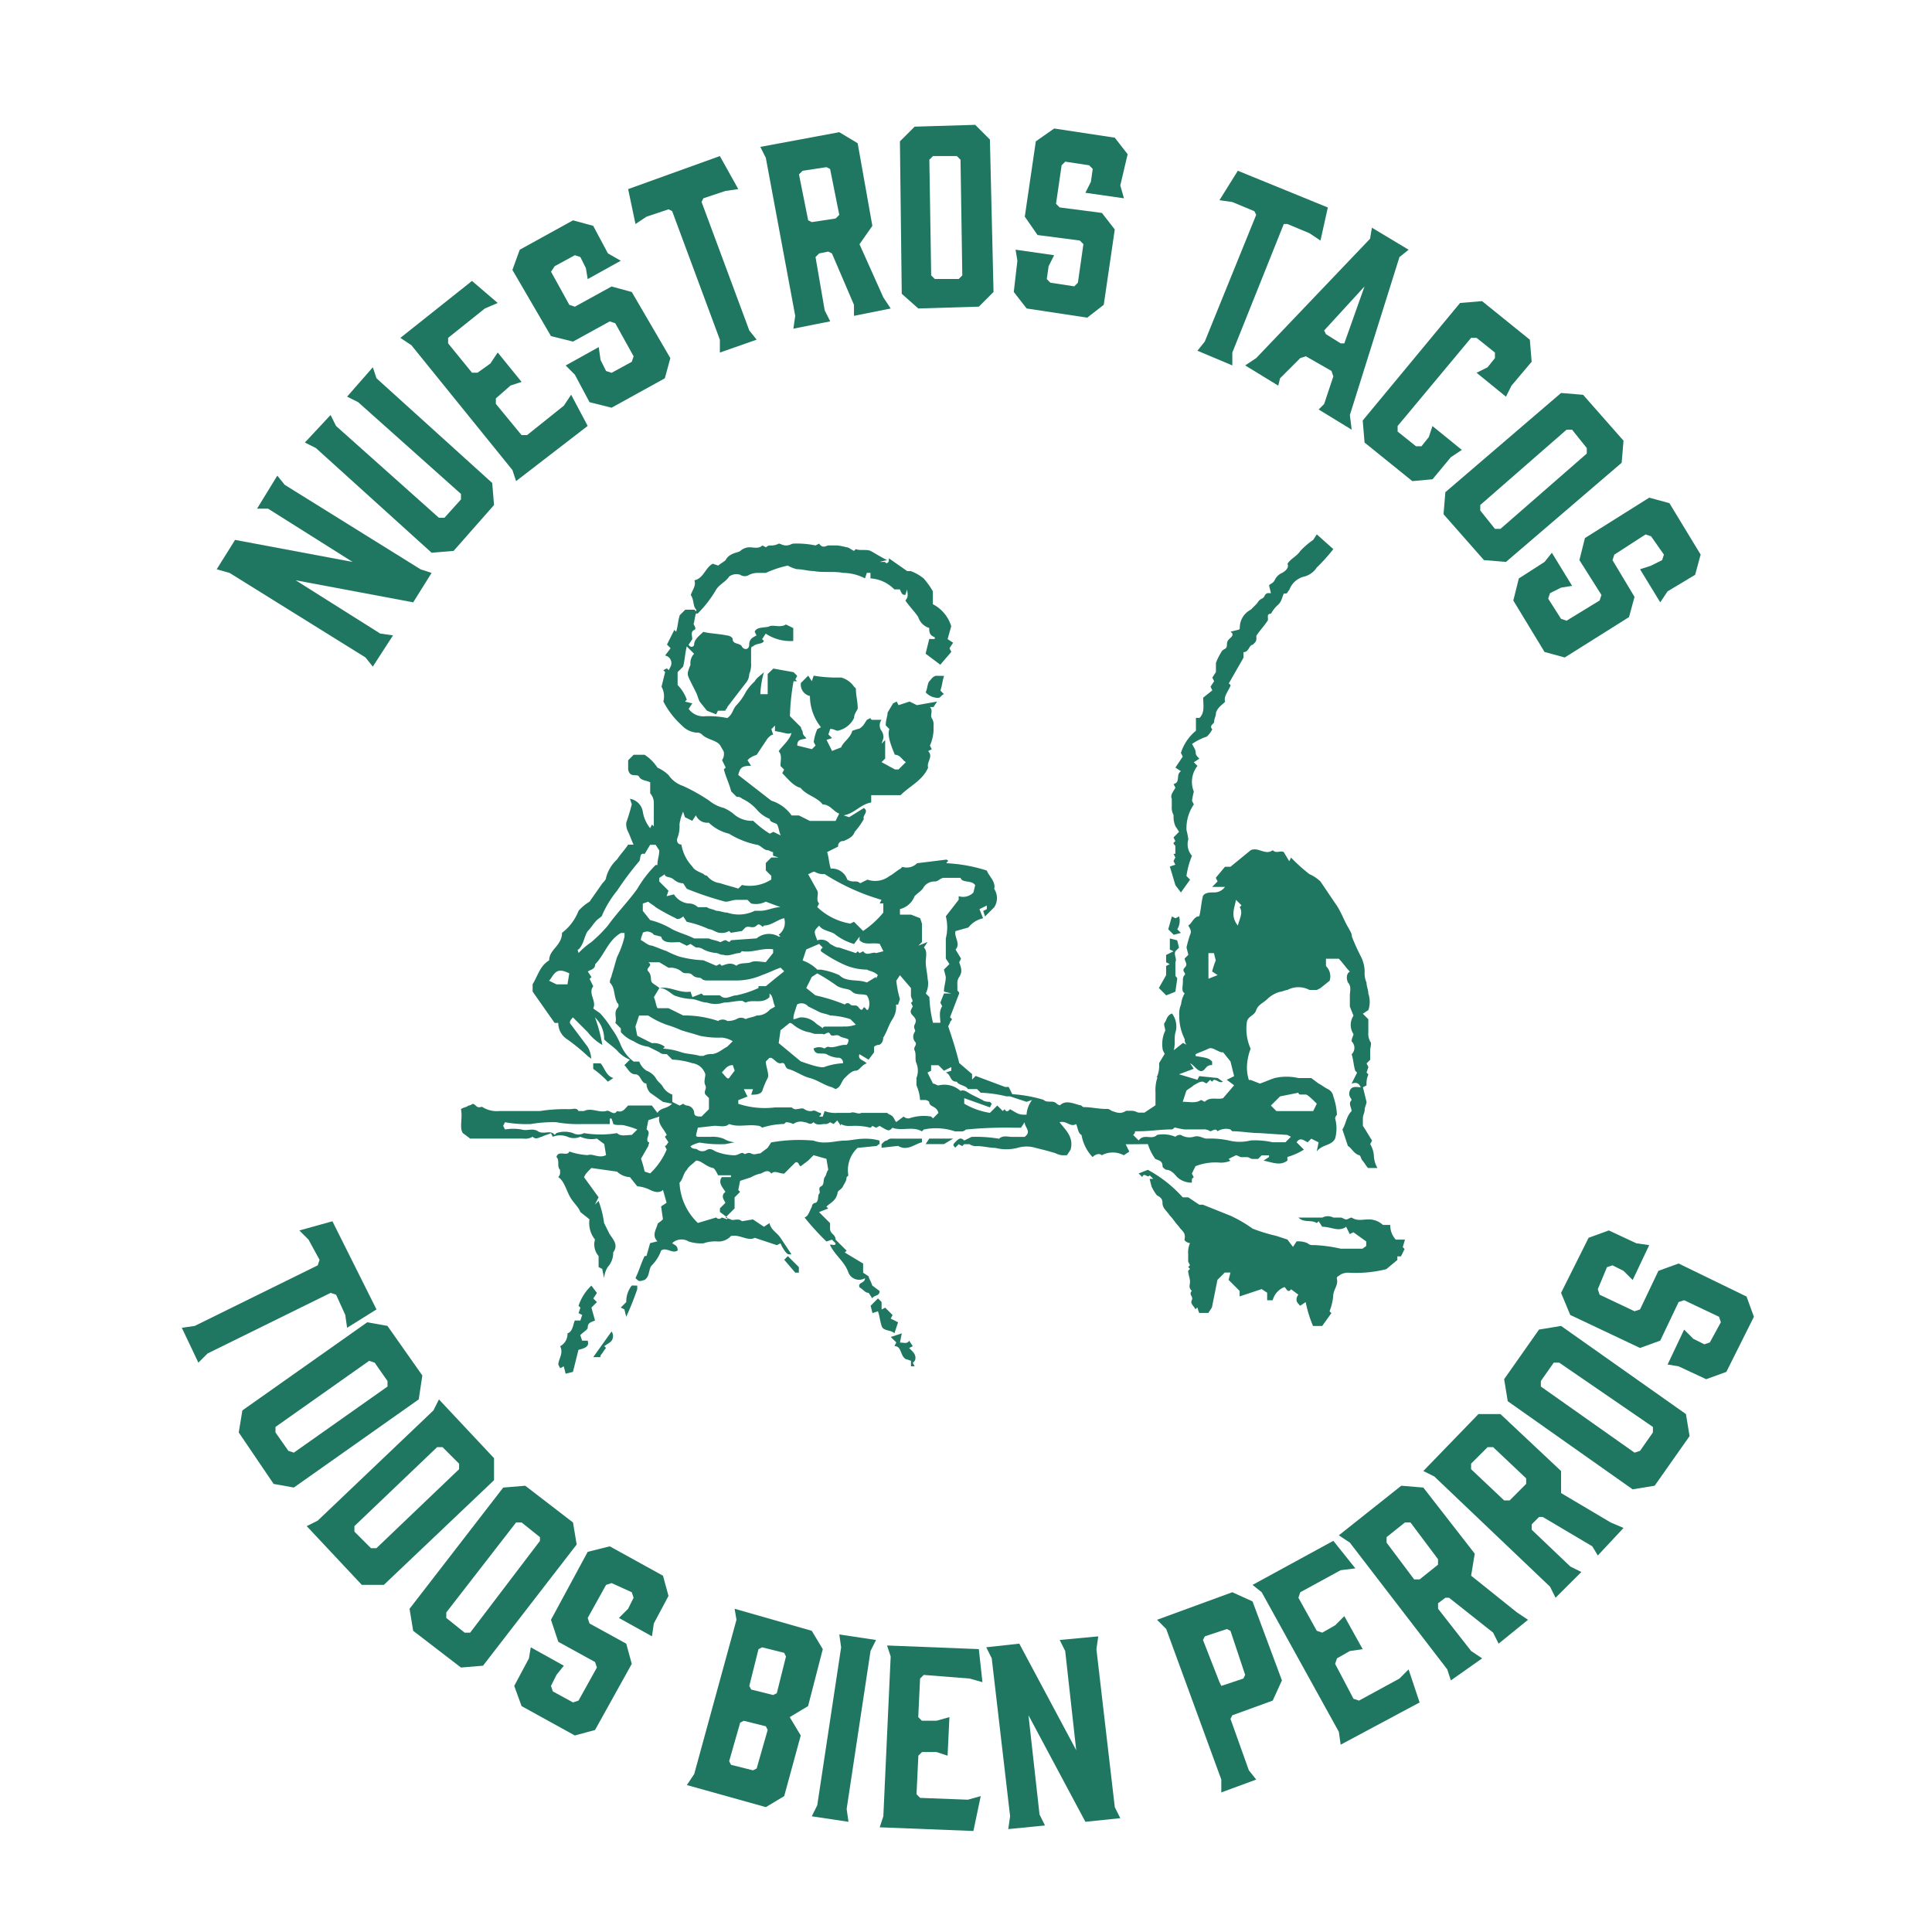 <svg xmlns="http://www.w3.org/2000/svg" width="160" height="160" viewBox="0 0 160 160">
  <g id="Chiwawa_sello_tacos" transform="translate(0 0.3)">
    <g id="Grupo_270" data-name="Grupo 270" transform="translate(15.057 100.839)">
      <path id="Trazado_27779" data-name="Trazado 27779" d="M23.589,75.122l-.152-1.065-.76-1.673-.456-.152-10.19,5.019-.76.76L9.9,75.122l1.065-.152,10.19-5.019.152-.456-.913-1.673-.76-.76,2.738-.76,3.65,7.3Z" transform="translate(-9.9 -66.3)" fill="#1f7762"/>
    </g>
    <g id="Grupo_271" data-name="Grupo 271" transform="translate(19.772 109.204)">
      <path id="Trazado_27780" data-name="Trazado 27780" d="M27.905,78.188l-10.342,7.3-1.673-.3L13,80.926l.3-1.825,10.342-7.3,1.673.3,2.89,4.107ZM25.32,76.667l-1.065-1.521-.456-.152-7.757,5.475v.456l1.065,1.521.456.152,7.757-5.475Z" transform="translate(-13 -71.8)" fill="#1f7762"/>
    </g>
    <g id="Grupo_272" data-name="Grupo 272" transform="translate(25.4 115.592)">
      <path id="Trazado_27781" data-name="Trazado 27781" d="M27.651,76l4.563,4.867v1.825l-9.126,8.669H21.263L16.7,86.495l.913-.456,9.582-9.126Zm-7,10.495v.456l1.369,1.369h.456l6.844-6.54v-.456l-1.369-1.369H27.5Z" transform="translate(-16.7 -76)" fill="#1f7762"/>
    </g>
    <g id="Grupo_273" data-name="Grupo 273" transform="translate(33.917 122.741)">
      <path id="Trazado_27782" data-name="Trazado 27782" d="M36.141,85.567,28.384,95.605l-1.825.152L22.6,92.716l-.3-1.825,7.757-10.038,1.825-.152,3.954,3.042ZM33.1,84.959l-1.521-1.217h-.456l-5.78,7.453v.456l1.521,1.217h.456l5.78-7.6Z" transform="translate(-22.3 -80.7)" fill="#1f7762"/>
    </g>
    <g id="Grupo_274" data-name="Grupo 274" transform="translate(42.587 127.76)">
      <path id="Trazado_27783" data-name="Trazado 27783" d="M39.407,91.453l-2.738-1.521.76-.76.456-.913-.152-.456-1.673-.76-.456.152-1.521,2.738.152.456,3.042,1.673.456,1.673L34.692,99.21l-1.673.456-4.411-2.434L28,95.559l1.217-2.281.152-.913,2.738,1.521-.608.76-.456.913.152.456,1.673.913.456-.152,1.521-2.738-.152-.456L31.65,91.909l-.608-1.825,3.042-5.628L35.909,84l4.411,2.434.456,1.673-1.217,2.281Z" transform="translate(-28 -84)" fill="#1f7762"/>
    </g>
    <g id="Grupo_275" data-name="Grupo 275" transform="translate(56.884 132.931)">
      <path id="Trazado_27784" data-name="Trazado 27784" d="M41.354,87.4l6.388,1.825.913,1.521-1.217,4.715-1.521.913.913,1.521-1.369,5.019-1.521.913L37.4,102l.608-.913,3.5-12.776Zm2.586,9.734-1.825-.456-.3.152-.913,3.194.152.3,1.825.456.3-.152.913-3.194Zm-1.369-3.346.152.3,1.825.456.3-.152.76-3.042-.152-.3-1.825-.456-.3.152Z" transform="translate(-37.4 -87.4)" fill="#1f7762"/>
    </g>
    <g id="Grupo_276" data-name="Grupo 276" transform="translate(67.226 135.06)">
      <path id="Trazado_27785" data-name="Trazado 27785" d="M47.242,104.314l-3.042-.456.456-.913,1.977-13.08L46.481,88.8l3.042.456-.456.913-1.977,13.08Z" transform="translate(-44.2 -88.8)" fill="#1f7762"/>
    </g>
    <g id="Grupo_277" data-name="Grupo 277" transform="translate(72.854 135.973)">
      <path id="Trazado_27786" data-name="Trazado 27786" d="M47.9,104.457l.3-.913.608-13.232-.3-.913,7.6.3.3,2.738-1.065-.3-3.8-.3-.3.3-.152,3.194.3.3h1.217l1.065-.3-.152,3.194-.913-.3H51.4l-.3.3-.152,3.194.3.3,3.954.152,1.065-.3-.608,2.89Z" transform="translate(-47.9 -89.4)" fill="#1f7762"/>
    </g>
    <g id="Grupo_278" data-name="Grupo 278" transform="translate(81.675 135.212)">
      <path id="Trazado_27787" data-name="Trazado 27787" d="M58.567,104.566l-3.042.3.152-1.065-1.521-13.08-.456-.913,2.738-.3,4.715,8.822-.913-8.213-.456-.913,3.194-.3-.152,1.065,1.521,13.08.456.913-2.89.3L57.2,95.44l.913,8.213Z" transform="translate(-53.7 -88.9)" fill="#1f7762"/>
    </g>
    <g id="Grupo_279" data-name="Grupo 279" transform="translate(95.82 131.562)">
      <path id="Trazado_27788" data-name="Trazado 27788" d="M71.213,102.014l-2.89,1.065v-1.065L63.76,89.542l-.76-.76L69.236,86.5l1.673.76,2.434,6.54-.76,1.673L69.236,96.69l-.152.3,1.521,4.259Zm-2.89-7.757,1.825-.608.152-.3-1.217-3.65-.3-.152-1.825.608-.152.3,1.369,3.5Z" transform="translate(-63 -86.5)" fill="#1f7762"/>
    </g>
    <g id="Grupo_280" data-name="Grupo 280" transform="translate(103.729 127.304)">
      <path id="Trazado_27789" data-name="Trazado 27789" d="M75.5,100.583l-.152-1.065L68.96,87.959l-.76-.608,6.692-3.65,1.825,2.281-1.217.152-3.346,1.825L72,88.415l1.521,2.738.456.152,1.065-.608.76-.76,1.521,2.738-1.065.152-1.065.608-.152.456,1.521,2.89.456.152,3.346-1.825.76-.76.913,2.738Z" transform="translate(-68.2 -83.7)" fill="#1f7762"/>
    </g>
    <g id="Grupo_281" data-name="Grupo 281" transform="translate(110.877 122.741)">
      <path id="Trazado_27790" data-name="Trazado 27790" d="M82.178,96.822l-.3-.913L73.813,85.415l-.913-.608L78.071,80.7l1.825.152,4.259,5.475-.3,1.825,3.8,3.042.913.608L86.132,93.78l-.456-.913-3.65-2.89h-.3l-.608.456v.456l2.738,3.5.913.608ZM81.113,87.24v-.456l-2.281-3.042h-.456l-1.521,1.217v.456l2.281,3.042h.456Z" transform="translate(-72.9 -80.7)" fill="#1f7762"/>
    </g>
    <g id="Grupo_282" data-name="Grupo 282" transform="translate(117.874 116.809)">
      <path id="Trazado_27791" data-name="Trazado 27791" d="M88.451,92.009l-.456-.913-9.582-9.126-.913-.456L82.063,76.8h1.825l5.019,4.715V83.34l4.107,2.434,1.065.456-2.129,2.281-.456-.76-4.107-2.434h-.3l-.608.608v.456l3.194,3.042.913.456Zm-2.434-9.43v-.456L83.28,79.538h-.456l-1.369,1.369v.456l2.738,2.586h.456Z" transform="translate(-77.5 -76.8)" fill="#1f7762"/>
    </g>
    <g id="Grupo_283" data-name="Grupo 283" transform="translate(124.566 109.508)">
      <path id="Trazado_27792" data-name="Trazado 27792" d="M86.615,72l10.342,7.3.3,1.825-2.89,4.107-1.825.3L82.2,78.236l-.3-1.825L84.79,72.3Zm-.608,3.042-1.065,1.521v.456L92.7,82.495l.456-.152,1.065-1.521v-.456l-7.757-5.323Z" transform="translate(-81.9 -72)" fill="#1f7762"/>
    </g>
    <g id="Grupo_284" data-name="Grupo 284" transform="translate(129.281 101.599)">
      <path id="Trazado_27793" data-name="Trazado 27793" d="M92.3,68.017l-1.369,2.89-.76-.76-.913-.456-.456.152-.76,1.825.152.456,2.89,1.369.456-.152,1.521-3.194,1.673-.608,5.628,2.738.608,1.673-2.281,4.563-1.673.608-2.281-1.065-.913-.152,1.369-2.89.76.76.913.456.456-.152.913-1.673-.152-.456L95.19,72.58l-.456.152-1.521,3.194-1.673.608L85.76,73.8,85,71.971l2.281-4.563,1.673-.608,2.281,1.065Z" transform="translate(-85 -66.8)" fill="#1f7762"/>
    </g>
    <g id="Grupo_285" data-name="Grupo 285" transform="translate(17.947 39.088)">
      <path id="Trazado_27794" data-name="Trazado 27794" d="M26.4,38.932l-1.673,2.586-.608-.76-11.255-7-1.065-.3,1.521-2.434,9.734,1.825-7-4.411h-.913L16.819,25.7l.608.76,11.255,7,.913.3-1.521,2.434L18.34,34.369l7,4.411Z" transform="translate(-11.8 -25.7)" fill="#1f7762"/>
    </g>
    <g id="Grupo_286" data-name="Grupo 286" transform="translate(25.248 30.115)">
      <path id="Trazado_27795" data-name="Trazado 27795" d="M22.532,20.713l9.582,8.669.152,1.825-3.346,3.8-1.825.152-9.582-8.669-.913-.456,2.129-2.281.456.913,8.517,7.6h.456l1.369-1.521v-.456l-8.517-7.6-.913-.456L22.228,19.8Z" transform="translate(-16.6 -19.8)" fill="#1f7762"/>
    </g>
    <g id="Grupo_287" data-name="Grupo 287" transform="translate(33.157 22.966)">
      <path id="Trazado_27796" data-name="Trazado 27796" d="M31.382,31.678l-.3-.913L22.713,20.423l-.913-.608L27.732,15.1l2.129,1.825-1.065.456-3.042,2.434v.456L27.732,22.7h.456l1.065-.76.608-.913,1.977,2.434-.913.3-1.217,1.065v.456l2.129,2.586h.456l3.042-2.434.608-.913,1.369,2.586Z" transform="translate(-21.8 -15.1)" fill="#1f7762"/>
    </g>
    <g id="Grupo_288" data-name="Grupo 288" transform="translate(42.435 17.947)">
      <path id="Trazado_27797" data-name="Trazado 27797" d="M36.874,15.146l-2.738,1.521-.152-.913-.456-.913-.456-.152L31.4,15.6l-.3.456L32.615,18.8l.456.152,3.042-1.673,1.673.456,3.194,5.475-.456,1.673-4.411,2.434-1.825-.456-1.217-2.281-.76-.76,2.738-1.521.152,1.065.456.913.456.152,1.673-.913.152-.456-1.521-2.738-.456-.152-3.042,1.673-1.825-.456L27.9,15.907l.608-1.673L32.919,11.8l1.673.456,1.217,2.281Z" transform="translate(-27.9 -11.8)" fill="#1f7762"/>
    </g>
    <g id="Grupo_289" data-name="Grupo 289" transform="translate(52.016 12.624)">
      <path id="Trazado_27798" data-name="Trazado 27798" d="M43.326,11.038l-1.065.152-1.825.608-.152.3,3.954,10.647.608.76L41.8,24.574V23.51L37.85,12.863l-.3-.152-1.825.608-.913.608-.608-2.89L41.8,8.3Z" transform="translate(-34.2 -8.3)" fill="#1f7762"/>
    </g>
    <g id="Grupo_290" data-name="Grupo 290" transform="translate(62.967 10.647)">
      <path id="Trazado_27799" data-name="Trazado 27799" d="M44.138,23.274l.152-1.065L41.856,9.129,41.4,8.217,47.94,7l1.521.913,1.217,6.844-1.065,1.521,1.977,4.411.608.913-3.042.608V21.3l-1.825-4.259-.3-.152-.76.152-.3.3.76,4.411.456.913Zm3.5-9.126.3-.3-.76-3.8-.3-.152-1.977.3-.3.3.76,3.8.3.152Z" transform="translate(-41.4 -7)" fill="#1f7762"/>
    </g>
    <g id="Grupo_291" data-name="Grupo 291" transform="translate(74.527 10.038)">
      <path id="Trazado_27800" data-name="Trazado 27800" d="M56.453,7.817l.3,12.624L55.54,21.657l-5.019.152-1.369-1.217L49,7.969l1.217-1.217L55.236,6.6ZM53.715,9.186H51.738l-.3.3.152,9.582.3.3h1.977l.3-.3L54.019,9.49Z" transform="translate(-49 -6.6)" fill="#1f7762"/>
    </g>
    <g id="Grupo_292" data-name="Grupo 292" transform="translate(83.956 10.342)">
      <path id="Trazado_27801" data-name="Trazado 27801" d="M64.326,12.58l-3.194-.456.456-.913.152-1.065-.3-.3-1.977-.3-.3.3L58.7,13.036l.3.3,3.5.456,1.065,1.369L62.653,21.4l-1.369,1.065-5.019-.76L55.2,20.336l.3-2.586-.152-.913,3.194.456-.456.913-.152,1.065.3.3,1.977.3.3-.3.456-3.194-.3-.3-3.5-.456L56.113,14.1l.913-6.236L58.546,6.8l5.019.76L64.63,8.929l-.608,2.586Z" transform="translate(-55.2 -6.8)" fill="#1f7762"/>
    </g>
    <g id="Grupo_293" data-name="Grupo 293" transform="translate(99.166 13.841)">
      <path id="Trazado_27802" data-name="Trazado 27802" d="M75.39,14.88l-.913-.608-1.825-.76h-.3L68.09,24.157v1.065L65.2,24.005l.608-.76L70.067,12.75l-.152-.3-1.825-.76-1.065-.152L68.546,9.1,76,12.142Z" transform="translate(-65.2 -9.1)" fill="#1f7762"/>
    </g>
    <g id="Grupo_294" data-name="Grupo 294" transform="translate(103.12 18.556)">
      <path id="Trazado_27803" data-name="Trazado 27803" d="M76.622,28.93l-2.738-1.673.456-.456.76-2.281-.152-.456-2.129-1.217L72.363,23,70.69,24.672l-.152.608L67.8,23.607,68.713,23l9.43-9.886.152-.913,3.042,1.825-.76.608-4.107,13.08Zm-2.129-7.909,1.217.76h.3l1.673-4.715-3.346,3.65Z" transform="translate(-67.8 -12.2)" fill="#1f7762"/>
    </g>
    <g id="Grupo_295" data-name="Grupo 295" transform="translate(112.854 24.639)">
      <path id="Trazado_27804" data-name="Trazado 27804" d="M74.2,26.086l8.061-9.734,1.825-.152,3.954,3.194.152,1.825L86.52,23.2l-.456.913L83.63,22.132l.913-.456.608-.76v-.456L83.63,19.242h-.456l-6.084,7.3V27l1.521,1.217h.456l.608-.76.3-.913,2.434,1.977-.913.608L79.98,30.953l-1.673.152-3.954-3.194Z" transform="translate(-74.2 -16.2)" fill="#1f7762"/>
    </g>
    <g id="Grupo_296" data-name="Grupo 296" transform="translate(119.547 32.244)">
      <path id="Trazado_27805" data-name="Trazado 27805" d="M93.353,26.98l-9.582,8.213-1.825-.152-3.346-3.8.152-1.825L88.334,21.2l1.825.152,3.346,3.8Zm-2.89-1.217-1.217-1.521H88.79l-7.148,6.236v.456l1.217,1.521h.456l7.148-6.236Z" transform="translate(-78.6 -21.2)" fill="#1f7762"/>
    </g>
    <g id="Grupo_297" data-name="Grupo 297" transform="translate(125.326 40.914)">
      <path id="Trazado_27806" data-name="Trazado 27806" d="M94.568,35.569l-1.673-2.738.913-.3.913-.456.152-.456-1.065-1.521-.456-.152-2.586,1.673-.152.456,1.825,3.042-.456,1.673-5.323,3.346-1.673-.456L82.4,35.417l.456-1.825,2.129-1.369.608-.76L87.267,34.2l-.913.152-.913.456-.152.456,1.065,1.673.456.152,2.738-1.673.152-.456-1.825-2.89.456-1.825L93.655,26.9l1.673.456,2.586,4.259-.456,1.673-2.281,1.369Z" transform="translate(-82.4 -26.9)" fill="#1f7762"/>
    </g>
    <path id="Trazado_27807" data-name="Trazado 27807" d="M48.2,30.4Z" transform="translate(25.11 15.837)" fill="#1f7762"/>
    <path id="Trazado_27808" data-name="Trazado 27808" d="M81.984,79.135a4.554,4.554,0,0,0,.608,1.217c.3.152.608.152.608.608,0,.152.3.3.3.3.456,0,.76.456.913.608a1.727,1.727,0,0,0,1.217.456v-.3l.152-.152-.152-.3.3-.608a4.492,4.492,0,0,1,1.977-.3,1.929,1.929,0,0,0,.913-.152l-.152-.152.608-.3c.152,0,.3.152.456.152H90.2c.152,0,.3.152.456.152h.456l.3-.3h.608V80.2l-.456.3c.76.152,1.369.456,1.977,0v-.3a5.4,5.4,0,0,0,1.369-.608l-.608-.608c.3-.456.608-.152.913,0l.3-.3.608.3-.152.76c.456-.608,1.217-.456,1.521-1.065a3.11,3.11,0,0,0,0-1.673.531.531,0,0,1,.152-.3,5.4,5.4,0,0,0-.3-1.521.815.815,0,0,0-.456-.608c-.3-.152-.456-.3-.76-.456l-.608-.456H94.455a4.341,4.341,0,0,0-1.977,0c-.456.152-.76.3-1.217.456l-.76-.3h-.152a3.349,3.349,0,0,1-.152-1.217,4.441,4.441,0,0,1,.3-1.369,3.988,3.988,0,0,1-.3-2.281c.152-.456.608-.456.76-.913s.608-.608.913-.913a2.452,2.452,0,0,1,1.065-.608c.152,0,.456-.152.608-.152a1.939,1.939,0,0,1,1.825,0h.608l.3-.152.76-.608a1.183,1.183,0,0,0-.3-1.217v-.608H97.8c.3.3.608.76.913,1.065-.3.152-.3.608-.152.913.3.3.152.76.152,1.065v.913l.3.76a1.382,1.382,0,0,0,0,1.521c0,.152-.152.3-.152.608a.735.735,0,0,1,0,1.065c.152.456.152.913.3,1.369l.152.152-.456.913c.456-.152.608,0,.76.3-.3,0-.76-.152-.913.3s.152.608.152.76c-.3.3,0,.608,0,.913-.456.456-.456,1.065-.76,1.521l.456,1.369c.3.152.456.608.913.76.152,0,.152.3.3.456s.3.456.456.608H101a2.2,2.2,0,0,1-.3-1.065,2.162,2.162,0,0,0-.3-.913l.152-.3c-.3-.456-.456-.76-.76-1.217v-.608c0-.3.152-.456.152-.76,0-.152.152-.456.152-.608l-.3-1.217.3-.152a1.929,1.929,0,0,1,.152-.913l-.152-.152.152-.456-.152-.3.3-.3v-.76c0-.3.152-.608,0-.76a1.371,1.371,0,0,1-.152-.76V68.793l-.456-.456.456-.3a2.11,2.11,0,0,0,0-1.369c0-.3-.152-.608-.152-.913a1.929,1.929,0,0,1-.152-.913,2.865,2.865,0,0,0-.3-1.217,17.843,17.843,0,0,1-.76-1.673c0-.3-.152-.456-.3-.76-.3-.456-.608-1.369-1.065-1.977L96.28,57.385a3.182,3.182,0,0,0-.913-.608,13.714,13.714,0,0,1-1.521-1.369l-.152.3-.456-.76c-.3-.152-.608.152-.913-.152-.608.456-1.217-.3-1.825,0l-1.673,1.369h-.456l-.76.913.152.3-.456.456h1.065a1.084,1.084,0,0,1-.913.456c-.3,0-.76,0-.913.3-.152.608-.152,1.065-.3,1.673-.456,0-.608.608-.913.76.152.3.3.456.152.76a9.693,9.693,0,0,0-.3,1.065l.152.608-.3.3c0,.3.3.456,0,.76s.152.456,0,.608-.152.3-.152.608-.152.76.152.913a2.162,2.162,0,0,0-.3.913,1.929,1.929,0,0,0-.152.913,4.21,4.21,0,0,0,.456,1.977.559.559,0,0,0,.152.456l-.3-.152-.76.608c.152-.608,0-1.065.152-1.521a1.769,1.769,0,0,0-.3-1.521c-.456.152-.456.608-.608.76s.152.608,0,.76a2.629,2.629,0,0,0-.152,1.521l.152.3-.456.76v.152a2.261,2.261,0,0,1-.152.913c-.152.3,0,0,0,.152a3.349,3.349,0,0,0-.152,1.217v1.065l-.913.608h-.456c-.152,0-.3-.152-.608-.152h-.456c-.456.3-.76.152-1.217,0a.559.559,0,0,0-.456-.152c-.608,0-1.217-.152-1.825-.152-.152,0-.152-.152-.3-.152-.608-.152-1.217-.456-1.673,0a.531.531,0,0,1-.3-.152c-.3-.3-.76,0-1.065-.3a11.529,11.529,0,0,0-2.434-.456h-.152l-.3-.608h-.3l-2.434-.913-.3.3v-.456l-1.065-.913c-.3-1.217-.608-2.129-.913-3.042l.152-.3c0-.152.152-.152.152-.3l-.152-.152.76-1.977c0-.152-.152-.152-.152-.3V65.9a.914.914,0,0,1,.152-.608c.3-.456.152-.76,0-1.217l.152-.3-.456-.76c.456-.456-.152-1.065,0-1.521l1.065-.3a2.09,2.09,0,0,1,1.217-.76l-.3-.76.608-.3v.3l-.3.152.152.456.76-.76a1.382,1.382,0,0,0,0-1.521c.152-.608-.456-1.065-.608-1.521a12.937,12.937,0,0,0-3.346-.608c0-.152.3-.152,0-.3l-2.434.3a1.183,1.183,0,0,1-1.217.3l-.152.152c-.3.152-.608.456-.913.608a1.942,1.942,0,0,1-1.825.3l-.608.3c-.3-.3-.608,0-1.065-.3a1.33,1.33,0,0,0-1.369-.913c-.152-.456-.152-.913-.3-1.369l.913-.456a.4.4,0,0,1,.456-.456c.3-.152.76-.3.913-.76a6.439,6.439,0,0,0,.76-1.065c-.152-.3.456-.608,0-.913l-1.217.76-.456-.152c.913-.152,1.369-.913,2.281-1.065v-.608h2.434c.76-.76,1.825-1.217,2.281-2.281-.152-.456.456-.913,0-1.369l.3-.152-.152-.3a3.58,3.58,0,0,0,.3-1.217v-.456a.914.914,0,0,0-.152-.608c-.152-.3.152-.608-.152-.913h.3l.3-.456-1.673.3-.608-.3-.913.3-.152-.3-.3.152-.456.76c0,.3-.152.608-.152,1.065l.3.3c-.152.456,0,1.065.456,2.129.456,0,.608.456.913.608l-.608.608h-.3L59.93,47.5l.3-.3V45.674l-.3.3.152-.456a.914.914,0,0,0-.152-.608.76.76,0,0,1,0-.913h-.76a.149.149,0,0,1-.152-.152l-.3.152-.3.456c-.152.152-.3.3-.456.3l-.456.152c-.152.608-.76.913-.913,1.369l-.76.3-.456-.913.456-.152-.456-.456.152.152.152-.456c.3,0,.456.152.608.152a1.935,1.935,0,0,0,1.369-1.065c0-.3.152-.456.3-.76,0-.608-.152-1.065-.152-1.673l-.152-.152a1.94,1.94,0,0,0-1.065-.76,11.512,11.512,0,0,1-2.281-.152l-.152.456-.3-.456-.608.608A.973.973,0,0,0,54,42.024a4.13,4.13,0,0,0,.913,2.586l-.3.152a3.869,3.869,0,0,0-.3,1.065l.152.3-.3.3-1.217-.3c0-.608.456-.456.76-.608-.152-.152-.3-.3-.3-.456s-.152-.3-.152-.456l-.913-.913a18.635,18.635,0,0,1,.3-2.89h.3l-.152-.152.152-.3-.3-.3-1.673-.3L50.5,40.2v1.673h-.608a7.634,7.634,0,0,1,.3-1.825c-.3.3-.608.456-.76.76a4.033,4.033,0,0,0-.76.913,4.622,4.622,0,0,1-.76,1.065c-.3.3-.3.76-.76,1.065a7.405,7.405,0,0,0-1.825-.152,1.483,1.483,0,0,1-1.369-.608l.3-.456-.608-.152.152-.152a3.312,3.312,0,0,0-.76-1.217V40.047l.456-.456c.152-.608.152-1.065.3-1.673l.608.608a1.117,1.117,0,0,0-.3.913c-.3.76-.3.76,0,1.369l.456.913c.152.3.152.456.3.76l.608.76.76.3.152-.3H47c0-.152.152-.152.152-.3l1.521-1.977a1.162,1.162,0,0,0,.3-.76,1.929,1.929,0,0,0,.152-.913V38.222c0-.152,0-.3.152-.3.3-.3.76-.152.913-.456h0l-.152-.152.3-.456a3.666,3.666,0,0,0,2.281.608V36.4l-.608-.3c-.456.3-1.065,0-1.369.152s-1.065,0-1.217.456l.152.3c-.3.152-.608.3-.608.76s-.456.456-.608.152-.76-.152-.76-.608c0-.152-.3-.3-.456-.3-.76-.152-1.369-.152-1.977-.3-.3.3-.76.608-.76,1.065,0,.152-.3.3-.456,0l.3-.456c0-.3-.152-.608.152-.76s-.152-.456,0-.608a6.587,6.587,0,0,1,.152-.76h.152A9.764,9.764,0,0,0,46.241,33.2c.3-.456.76-.608,1.065-1.065a1.006,1.006,0,0,1,.913-.152.679.679,0,0,0,.76,0,1.654,1.654,0,0,1,.76-.152h.608a8.574,8.574,0,0,1,1.825-.608,2.57,2.57,0,0,0,.76.3c.456,0,.913.152,1.369.152.76.152,1.673,0,2.434.152a4.05,4.05,0,0,1,1.825.456l.152-.456h.3v.456a3.017,3.017,0,0,1,1.977.913h.456c.152.3.152.456.456.456l.152-.456c0,.3.152.608-.152.913.3.456.76.913,1.065,1.369a1.371,1.371,0,0,0,.913.913c0,.3,0,.608.456.76v.152h-.456l-.3,1.217,1.217.913.913-1.065-.152-.3.3-.456-.456-.3.3-1.065a3.047,3.047,0,0,0-1.521-1.825V33.354a6.439,6.439,0,0,0-.76-1.065,3.812,3.812,0,0,0-1.065-.608h-.3l-1.521-1.065v.152h0c0,.3-.3.3-.3.152h-.456l.608-.152h0c-.608-.3-1.065-.608-1.369-.76s-.913,0-1.217-.152l-.152.152h0c-.3-.152-.456-.3-.608-.3a6.588,6.588,0,0,0-.76-.152h-.76c-.152,0-.456.3-.76-.152l-.3.152a7.4,7.4,0,0,0-1.825-.152c-.152,0-.3.152-.608.152s-.456-.152-.608-.152a1.371,1.371,0,0,1-.76.152.531.531,0,0,0-.3.152l-.3-.152c-.3.3-.76.152-1.065.152a1.162,1.162,0,0,0-.76.3c-.152.152-.913.152-1.217.76-.152.152-.456.3-.608.456l-.456-.152c-.608.3-.76,1.217-1.521,1.369.152.456-.152.76-.3,1.217.3.456.152.913.456,1.217v.152l-.152-.152h-.76l-.456.456c-.152.456-.152.913-.3,1.369l-.152-.152-.608,1.217.3.3-.456.608a.638.638,0,0,1,.456.913l-.152.3-.152-.152-.3.152.152.152-.3,1.217a1.616,1.616,0,0,1,.152,1.217,6.822,6.822,0,0,0,1.521,1.977,1.878,1.878,0,0,0,1.217.608.559.559,0,0,1,.456.152c.456.456,1.217.456,1.521.913.152.3.3.456.3.608a.914.914,0,0,1-.152.608l.3.608-.152.152c.152.608.456,1.217.608,1.825l.456.456a.559.559,0,0,1,.456.152,3.66,3.66,0,0,1,1.217.913,2.728,2.728,0,0,0,1.065.76c0,.3.456.3.608.456.152.3.152.608.3.913l-.608-.3-.3.152a8.359,8.359,0,0,1-1.369-1.065,2.287,2.287,0,0,1-1.673-.608,3.325,3.325,0,0,0-.76-.456,3.057,3.057,0,0,1-1.217-.608A15.2,15.2,0,0,0,43.5,49.477a2.365,2.365,0,0,1-1.217-.913,3.182,3.182,0,0,0-.913-.608,3.554,3.554,0,0,0-1.065-1.065H39.4l-.456.456v.76c.152.76.76.3.913.608s.608.3.913.456v.913a1.162,1.162,0,0,1,.3.76v1.977l-.152-.152-.152.3a2.866,2.866,0,0,1-.608-1.369,1.292,1.292,0,0,0-1.065-1.065l.152.456c-.152.608-.3,1.065-.456,1.521a1.371,1.371,0,0,0,.152.76c.152.3.3.76.456,1.065h-.456c-.3.456-.608.76-.913,1.217a3.156,3.156,0,0,0-.913,1.521c0,.152-.152.3-.3.456l-1.065,1.521a4.032,4.032,0,0,0-.913.76,4.152,4.152,0,0,1-1.369,1.825c0,1.065-1.065,1.369-1.065,2.281-.76.456-.913,1.217-1.369,1.977v.608L32.857,69.1h.3a1.6,1.6,0,0,0,.76,1.369,16.163,16.163,0,0,1,1.673,1.369c.152.152.3.152.3.3a2.2,2.2,0,0,0-.3-1.065l-1.369-1.825c-.152-.152-.152-.3.152-.608l1.217,1.217a4.1,4.1,0,0,0,1.217,1.065,12.671,12.671,0,0,0-.608-2.281,2.519,2.519,0,0,1,.76,1.825c.3.3.76.608,1.065.913a2.728,2.728,0,0,0,1.065.76l-.456.456c.3.3.456.76.913.76s.456.76.913.76a1.162,1.162,0,0,0,.3.76l1.065.76.76.152c-.456.456-.913.3-1.217.76l-.456-.608H38.941c-.3.3-.456.608-.913.456-.3.456-.608-.152-.913,0-.608.152-1.217-.3-1.825,0h-.456c-.152-.3-.456-.152-.76-.152a13.083,13.083,0,0,0-2.434.152H28.294a2.26,2.26,0,0,1-1.369-.3c-.152-.152-.3.152-.608-.152s-.3,0-.608,0c-.152.152-.456.152-.608.3.152.76-.152,1.521.152,1.977l.608.456h4.411a1.14,1.14,0,0,0,.76-.152c.3.3.608,0,.76,0,.3-.152.456-.152.76-.3l.152.3a1.679,1.679,0,0,1,1.217,0,1.3,1.3,0,0,0,1.065,0,2.247,2.247,0,0,0,1.369.152l.608.456.152.913c-.608.3-1.065-.152-1.521,0a5.4,5.4,0,0,1-1.521-.3c-.152.456-.913-.152-1.065.456.3.3,0,.76.3,1.065v.3a.531.531,0,0,1-.152.3c.456.3.608.913.913,1.521s.76.913.913,1.369l.76.608a2.177,2.177,0,0,0,.456,1.673,1.459,1.459,0,0,0,.3,1.369v.913l.3.152.152.76a2.162,2.162,0,0,1,.3-.913,1.727,1.727,0,0,0,.456-1.217c.456-.608,0-1.065-.3-1.521l-.456-.913a8.021,8.021,0,0,0-.456-1.825l-.3.3.3-.608L35.29,81.873c.152-.3.152-.3.608-.76l2.129.3a1.643,1.643,0,0,0,1.065.456l.608.76a2.82,2.82,0,0,1,1.065.3c.3.152.76.3,1.065,0l.3,1.065-.456.3.152,1.065c-.3.3-.456.3-.456.456-.152.456-.456.913,0,1.369l-.608.152-.3,1.065H40.31c-.3.608-.456,1.217-.76,1.825.3.3.3.3.76.152.456-.3.3-.913.608-1.217a3.312,3.312,0,0,0,.76-1.217c.456-.3.913.3,1.369,0,0-.456-.3-.456-.456-.608A1.132,1.132,0,0,1,43.96,87.2a3.349,3.349,0,0,0,1.217.152,2.965,2.965,0,0,1,1.217-.152,1.381,1.381,0,0,0,1.065-.456c.76-.152,1.369.456,1.977.152l1.825.608.3-.152a3.325,3.325,0,0,0,.456.76c.152.152.152.152.456.152l-.913-1.369c-.3-.456-.76-.608-.913-1.217l-.456.3-.913-.608-.913.152c-.3-.3-.76,0-.913-.152L47,85.219l.76-.76v-.913l.456-.456-.152-.152.152-.76.913-.3a2.57,2.57,0,0,1,.76-.3c.152,0,.608-.456.913,0,.3-.3.608,0,1.065,0l.913-.913c.3-.152.3.3.456.3l.608-.456.456-.456,1.065.3.152.913c-.152.152-.152.456-.3.608-.152.3,0,.608-.3.76s0,.456-.152.608,0,.608-.3.76a.3.3,0,0,0-.3.3c-.3.608-.3.76-.608.913A21.6,21.6,0,0,0,55.367,87.2l.456-.152.3.3c0,.3-.456,0-.456.152.456.913,1.217,1.369,1.521,2.281a.959.959,0,0,0,1.369.456h0c0,.456-.608.3-.456.76.3.152.456.456.76.456l.3.456c.152-.3.608-.152.608-.608l-.608-.456c-.152-.456-.3-.608-.3-.76l-.456-.3v-.76l-1.521-.913.152-.152-.913-.913c0-.456-.456-.456-.456-.913v-.456l-.913-.913.76-.3-.152-.152c.3-.3.76-.456.913-1.065,0-.3.3-.3.456-.608s.3-.456.3-.76l.152-.152a2.511,2.511,0,0,1,.76-2.281l1.521-.152c.152,0,.152-.152.3-.152v-.3a4.211,4.211,0,0,0-1.369-.152c-.456,0-1.065.152-1.521.152s-1.065.152-1.521.152a2.588,2.588,0,0,1-1.065-.152,13.208,13.208,0,0,0-3.5.152l-.3.456-.608.456c-.3,0-.456.152-.76,0s-.456.152-.608,0-.456.152-.76.152a4.5,4.5,0,0,1-1.521-.3c-.3-.152-.456-.3-.76-.152a.679.679,0,0,1-.76,0c-.152-.152-.456,0-.608-.3a2.57,2.57,0,0,1,.76-.3A10.042,10.042,0,0,0,47,79.135l.76-.152a2.162,2.162,0,0,1-.913-.3,2.588,2.588,0,0,0-1.065-.152H44.72a.149.149,0,0,1-.152-.152l.152-.608,1.369-.152c.456,0,.913.152,1.217-.152.76.3,1.521,0,2.434.152a.531.531,0,0,1,.3.152,6.469,6.469,0,0,1,1.673-.3c.152,0,.152,0,.3-.152a1.573,1.573,0,0,1,.608.152,1.006,1.006,0,0,1,.913-.152c.3,0,.456.3.76,0,.3.3.608.152.913.152a.559.559,0,0,0,.456-.152l.3.152.3-.3.3.456v-.152a1.371,1.371,0,0,0,.76.152H57.5a5.174,5.174,0,0,1,1.521.152h0l.152-.152.3.152.3-.152c.76.456.76.456,1.065.152.76.3,1.673-.152,2.434.3l.152-.152a4.9,4.9,0,0,1,2.586.152h.608a.531.531,0,0,0,.3-.152,34.377,34.377,0,0,1,3.954-.152h.608l.3-.456c0,.456.608.76,0,1.217H70.729c-.3,0-.76-.152-1.065.152a11.512,11.512,0,0,0-2.281-.152l-.608.3c-.3-.3-.456-.152-.76.152s0,.3,0,.456l.3-.3.3.152h0l.152-.152h.456a.914.914,0,0,0,.608.152c.456,0,1.065.152,1.521.152a3.707,3.707,0,0,0,1.825,0,2.592,2.592,0,0,1,1.521,0c.608.152,1.217.3,1.673.456a1.371,1.371,0,0,0,.76.152h.152l.3-.456c.3-1.065-.456-1.673-.913-2.281.608-.152.913.456,1.369.152.152.3.152.76.456.913a3.469,3.469,0,0,0,.913,1.825c.3-.3.608-.3.76-.152a1.939,1.939,0,0,1,1.825,0l.456-.3-.3-.608Zm10.951-3.954.76-.152.76-.152a.149.149,0,0,0,.152.152h.456c.152,0,.608.456.913.76l-.3.608H92.63l-.456-.456Zm-3.65-16.274.456.456-.152.152c.3.456,0,.913-.152,1.521C88.828,60.275,89.132,59.667,89.284,58.906ZM87,63.317h.456l.152.608a6.341,6.341,0,0,0-.3.913l.456.3-.76.3Zm.76,10.342-1.521-.152-.152.3-1.521-.456,1.217-.456-.3-.456c.3.152.456.456.76.608s.456-.152.608-.3a.559.559,0,0,1,.456-.152v-.3c-.3-.3-.456-.3-1.369-.456v-.152c.3-.152.76-.3,1.065-.456s.608.152,1.065.3h.152l.608.76.3,1.217-.608.3.608.456-.913,1.065c-.456.152-1.065-.152-1.521.3l-.3-.152c-.456.3-.913.152-1.521.152l.3-.913c.152-.152.456-.3.608-.456.3-.152.456-.3.76-.3l.3.152.3-.3.152.152.152-.152c.3,0,.456.3.76.152ZM80.919,78.07h.3c.913,0,1.825-.152,2.738-.152.152,0,.152-.152.3-.152a6.588,6.588,0,0,0,.76.152h1.521a.914.914,0,0,1,.608.152c.152,0,.456-.3.608,0a1.336,1.336,0,0,1,1.065-.152l.152.152c.76,0,1.521.152,2.281.152l2.281.152.3.152-.456.456H92.326a6.818,6.818,0,0,0-1.825-.152,3.707,3.707,0,0,1-1.825,0,7.4,7.4,0,0,0-1.825-.152c-.3,0-.608-.3-1.065-.152a1.336,1.336,0,0,1-1.065-.152.559.559,0,0,0-.456.152,2.629,2.629,0,0,0-1.521-.152c-.456.456-1.065-.152-1.521.456l-.456-.456C80.919,78.223,80.919,78.223,80.919,78.07Zm-47-12.168h-.913l-.608-.3c.152-.152.3-.456.456-.608.3-.3.608-.3,1.217,0l-.152.913Zm5.323,12.472c-.456,0-.913.152-1.217-.152a8.27,8.27,0,0,1-2.738,0,.97.97,0,0,1-.913,0,2.11,2.11,0,0,0-1.369,0l-.152.152c-.3-.456-.913,0-1.369-.3s-.913,0-1.369-.152a4.135,4.135,0,0,0-1.369,0l-.152-.3.152-.3a10.041,10.041,0,0,0,2.129.152,10.774,10.774,0,0,1,2.129-.152,10.042,10.042,0,0,0,2.129.152H37.42v-.456h.152l.152.456c.3.152.608,0,1.065.152a6.34,6.34,0,0,1,.913.3Zm3.042.608h0c-.152.152-.152.3-.3.3l.152.3a5.788,5.788,0,0,1-1.369,1.977l-.456-.152a9.693,9.693,0,0,0-.3-1.065l.608-1.065c0-.152.152-.3,0-.3-.3-.3.3-.76-.152-1.065l.152-.76.913-.3c-.152.608.3.913.608,1.521l-.152.152ZM62.667,58.6c.3-.3.608-.456.76-.76a1.084,1.084,0,0,1,.913-.456c.3,0,.456-.3.76-.3H66.47c.152.456.913.152,1.217.608l-.152.608a1.183,1.183,0,0,1-1.217.3v.3l-1.065,1.369a3.708,3.708,0,0,1,0,1.825v1.673l.3.456-.456.456.152.608c0,.456-.152.76-.152,1.217l.608.152H65.1l-.3.76.152.3c-.3.456-.152.913-.152,1.369h-.608a10.27,10.27,0,0,1-.3-2.129l-.3-.3a1.8,1.8,0,0,0,.152-1.217c0-.3-.152-.913-.152-1.369s.152-.913-.152-1.217l.3-.456-.76.3.3-.3V60.884l-.152-.456-.76-.3h-.913v-.456A1.739,1.739,0,0,0,62.667,58.6Zm-2.738.3-.152.3h.3v.76a7.972,7.972,0,0,1-1.673,1.521l-.76-.76-.3.152a5.211,5.211,0,0,1-2.738-1.369l.152-.3c-.3-.3,0-.76-.152-1.065l-.76-1.369c.152,0,.456-.3.608-.152a1.371,1.371,0,0,0,.76.152A18.174,18.174,0,0,0,59.93,58.906ZM55.367,71.682a2.162,2.162,0,0,0,.913.3.4.4,0,0,1,.456.456,5.4,5.4,0,0,0-1.521.3c-.3.152-1.521-.3-1.977-.456L51.412,70.77l.152-1.065.76-.608a.531.531,0,0,1,.3.152,3.057,3.057,0,0,0,1.217.608c.152,0,.456.152.608.152h.608c.152.152.456-.3.608,0s.456,0,.76.152c.152.152.456.152.76.3a.559.559,0,0,1-.152.456h-.152c-.456,0-.913.3-1.369.152a.531.531,0,0,0-.3.152.97.97,0,0,0-.913,0C54.454,71.835,54.911,71.53,55.367,71.682Zm-5.019-5.628h-.608v.152a8.575,8.575,0,0,1-1.825.608c-.456,0-.913.456-1.369,0H45.177l-.152-.152-.76.3-.152-.456c-.913.152-1.673-.456-2.586-.3-.152-.152-.456-.3-.608-.456s0-.608-.3-.913.456-.456,0-.76h.913l.76.456a1.448,1.448,0,0,1,1.065.3c.3.3.608,0,.913.3s.608.152.76.3.3.152.608.152h2.281a5.368,5.368,0,0,0,2.129-.456c.456-.152,1.065-.456,1.521-.608l.3.3-.76.608Zm.76,1.673c-.152.152-.3.152-.456.3a1.381,1.381,0,0,1-1.065.456c-.3.152-.608.152-.913.3a.691.691,0,0,0-.76,0,1.654,1.654,0,0,1-.76.152.679.679,0,0,0-.76,0,8.855,8.855,0,0,0-2.89-.456l-.608-.3-.608-.3h-.913c-.152-.3-.152-.608-.3-.913l.456-.76c.456,0,.76.3,1.217.608a4.441,4.441,0,0,0,1.369.3c.456,0,.913.3,1.369.3a2.11,2.11,0,0,0,1.369,0c.456,0,1.065-.152,1.521-.152l.3.152c.608-.3,1.369.152,1.977-.456v-.3l.152.152c.152.3.152.608.3.913Zm-7.3-7a8.574,8.574,0,0,1,1.825.608c.3,0,.608.3.913.3a1.14,1.14,0,0,0,.76-.152l.152.152.913-.152.3-.3c.3-.152.608.152.913-.152s.456.3.608,0c.608,0,1.065-.456,1.673-.608a1.227,1.227,0,0,1-.456,1.369l.152.152h-.152a1.594,1.594,0,0,0-1.825.152l-2.129.152c-.152.3-.3,0-.456,0s-.3.152-.456.152c-.3-.152-.608-.152-.913-.3H44.416c-.608-.3-1.217-.456-1.825-.76a6.583,6.583,0,0,0-1.825-.76l-.608-.76v-.608l.456-.152c.152.152.456.3.608.456a16.59,16.59,0,0,0,1.673.913c.152.152.456,0,.608-.152l.3.456ZM41.07,61.8h0l.608.152c.152.608.913.456,1.521.456l.608.3.3-.152.456.3a.914.914,0,0,1,.608.152,2.82,2.82,0,0,0,1.065.3c.152,0,.3.152.608.152.456.152.913-.152,1.369-.152l.152-.152c.913.152,1.673-.3,2.586-.152v.3l-.608.76c-.3,0-.913-.152-1.217,0s-.913,0-1.217.3c-.456-.3-.76-.152-1.217,0l-.152-.152-.3.152-1.065-.456a8.9,8.9,0,0,1-1.977-.3,7.415,7.415,0,0,1-1.065-.456c-.456-.152-.76-.3-1.217-.456-.3,0-.608-.3-.913-.456,0-.3.152-.456.152-.608a.716.716,0,0,1,.913.152Zm15.666,7.6H55.367c-.152,0-.3,0-.3.152-.152-.152-.456-.3-.608-.456a1.727,1.727,0,0,0-1.217-.456c-.152,0-.456.152-.608.152,0-.3,0-.3.3-1.217a.716.716,0,0,1,.913.152l.913.456c.3.152.608.152.913.3a6.468,6.468,0,0,1,1.673.3l.456.456a2.588,2.588,0,0,1-1.065.152Zm.608-1.825a.285.285,0,0,0-.456,0,14.95,14.95,0,0,0-2.434-.76l-.76-.608.456-.913.456-.3a16.03,16.03,0,0,1,1.673,1.065c.608.3.913.152,1.217.456s.913.152,1.217.3a1.249,1.249,0,0,1,.152,1.065c-.152.456-.3-.3-.456,0s-.3,0-.456-.152-.456,0-.608-.152Zm1.369-1.825c-.76-.3-1.673,0-2.281-.608a5.8,5.8,0,0,0-1.521-.456h-.3a3.312,3.312,0,0,0-1.217-.76l.3-.913,1.065-.456.3.3-.152.152v.152a11.344,11.344,0,0,0,1.825,1.065,4.683,4.683,0,0,0,1.977.456c.3.152.608.152.913.456l-.152.3v-.152Zm.76-2.434c-.3-.152-.76.3-1.065-.152l-.3.152-.152-.152-.152.152-1.369-.456c-.3,0-.456-.152-.76-.3a.94.94,0,0,0-1.065-.3c-.3-.76-.3-.76.152-1.217.3.456,1.065.456,1.369.76a4.757,4.757,0,0,0,1.521.76l.456-.608v.3c.456.456,1.065.152,1.673.3l.3.608ZM50.8,50.693l-2.738-2.129c.152-.608.3-.76,1.065-.76l-.3-.456.152-.152a2.23,2.23,0,0,1,.608-.3l.913-1.369c.152-.152.3-.3.456-.3l-.152-.456.3-.3v.456c.913.152,1.065.3,1.369.152-.152.608-.76,1.065-1.065,1.521.3.3.152.76.152,1.217l.3.3-.152.3c.456.456.913,1.065,1.521,1.217.456.608,1.369.76,1.825,1.369.608,0,.913.608,1.369.76l-.3.608H54l-.913-.456h-.608A3.189,3.189,0,0,0,50.8,50.693Zm-7.757,3.042a2.588,2.588,0,0,0,.152-1.065,3.869,3.869,0,0,1,.3-1.065l.152.456.608.3.3-.456a1.018,1.018,0,0,0,1.065.608,3.626,3.626,0,0,0,1.673.913,7.17,7.17,0,0,0,2.281.913c.3,0,.608.456.913.456.152,0,.3.152.456.152v.3l.456.152H50.8l-.456.456v.608l.456.456v.3a3.238,3.238,0,0,1-2.434.456l-.3.3c-.456-.152-1.065-.3-1.521-.456a1.54,1.54,0,0,1-1.065-.608.471.471,0,0,1-.3-.152c-.3-.152-.76-.3-.913-.608a3.469,3.469,0,0,1-.913-1.825c-.3,0-.456-.3-.3-.608Zm-.3,3.5a1.162,1.162,0,0,0,.76.3l.3.456A26.211,26.211,0,0,0,47,59.059c.3,0,.608-.152.913-.152h.913l.3.3a1.8,1.8,0,0,0,1.217-.152l1.217.456c-.608,0-1.065.3-1.673.3h-.456a2.984,2.984,0,0,1-2.281.152c-.3,0-.608-.152-.913-.152-.3-.152-.608-.152-.76-.3h-.76a1.153,1.153,0,0,0-.608-.3,1.6,1.6,0,0,1-1.369-.76l-.608.152.152-.456-.76-.76v-.3l.456-.3c0,.3.456.152.76.456Zm-7.909,6.084c0-.152-.152-.3,0-.3.456-.456.456-1.065.76-1.521.3-.3.456-.608.76-.913.152-.152.456-.3.456-.456a8.623,8.623,0,0,1,1.217-1.977,25.358,25.358,0,0,1,1.825-2.434c.152-.152,0-.76.456-.608l.456-.76h.456l.3.456c0,.456-.152.76-.152,1.217h-.152A9.764,9.764,0,0,0,39.7,57.994c-.76,1.065-1.673,1.977-2.434,3.042A11.615,11.615,0,0,1,35.9,62.4a6.615,6.615,0,0,0-1.065.913ZM44.568,80.5c.456,0,.76.456,1.369.608.152,0,.3.3.456.608h1.065v.152H46.7c-.3.456,0,.76.3,1.217l-.152.152c-.152.3,0,.456.152.76l-.456.456v.3l.608.456v.152l-.456-.152a.285.285,0,0,1-.456,0l-1.521.456A4.885,4.885,0,0,1,43.2,82.329c.3-.3.3-.76.608-1.065C43.96,80.96,44.264,80.808,44.568,80.5Zm1.065-4.259-.608.608c-.3,0-.608,0-.608-.3a.654.654,0,0,0-.608-.608.531.531,0,0,1-.3-.152l-.3.152-.608-.3v-.608a1.518,1.518,0,0,1-.76-.608c-.152-.3-.456-.456-.608-.76a1.518,1.518,0,0,0-.76-.608,1.518,1.518,0,0,1-.608-.76H39.4a3.312,3.312,0,0,1-1.065-1.369,6.165,6.165,0,0,0-.76-1.369,8.437,8.437,0,0,0-.913-1.217c-.152-.152-.456-.3-.608-.456.3-.608-.456-1.217,0-1.825l-.3-.608.152-.152-.3-.456c.152-.152.608-.152.608-.608.76-.76,1.065-1.977,2.129-2.586h.3v.3a7.414,7.414,0,0,1-.608,1.673c-.152.456-.3,1.065-.456,1.521,0,.152-.152.3-.152.608.456.456.3,1.065.608,1.673a.285.285,0,0,1,0,.456c-.3.456,0,.76-.152,1.217l.456.456v.3a2.728,2.728,0,0,0,1.065.76,2.9,2.9,0,0,0,1.217.456l.913.456c.152.152.3.152.608.152l.456.456a6.468,6.468,0,0,1,1.673.3,1.3,1.3,0,0,1,1.065.913c0,.3-.152.608,0,.913s-.152.456,0,.76l.3.3Zm.3-4.563a1.371,1.371,0,0,0-.76.152h-.3c-.456-.152-1.065-.152-1.521-.3a5.4,5.4,0,0,0-1.521-.3l.152-.152a1.448,1.448,0,0,0-1.065-.3L39.7,70.161l-.152-.76.3-.913h.76a7.1,7.1,0,0,0,1.521.76,10.48,10.48,0,0,1,1.217.456c.456.152,1.065.3,1.521.456a7.4,7.4,0,0,0,1.825.152,2.162,2.162,0,0,1,.913.3l-.456.456c-.3.152-.456.3-.76.456a1.532,1.532,0,0,1-.456.152ZM46.7,73.2c.3-.3.456-.608.913-.608l.152.456h0l-.456.608c-.152.152-.3-.152-.608-.456Zm17.947,3.346h0l-.456.456-.152-.152h0a3.745,3.745,0,0,0-1.825.152.559.559,0,0,1-.456-.152l-.608.456c-.152-.152-.152-.3-.3-.456s-.3-.152-.456-.3H58.257c-.3.152-.608-.152-.913,0H56.279a2.588,2.588,0,0,1-1.065-.152l-.152.456h-.3l.152-.152v-.152c-.3,0-.456-.3-.76-.152a.914.914,0,0,1-.608-.152c-.152-.152-.456,0-.76,0a.531.531,0,0,1-.3-.152H51.108a6.946,6.946,0,0,1-3.042-.3v-.3l.76-.3-.3-.608h.76l-.152.456c.3,0,.76,0,.913-.3A7.414,7.414,0,0,1,50.5,73.66c.152-.3-.152-.913-.152-1.369l.3-.3H50.8c.3.152.456.456.76.456.456-.152.3.3.608.456.608.152,1.217.608,1.825.76s1.217.608,1.825.76l.3.152c.456-.152.456-.608.76-.913s.608-.608.913-.608.456-.456.913-.608c-.3-.3-.76-.3-.608-.76l.76.456.456-.608v-.456a.531.531,0,0,1,.3-.152c.3,0,.456-.3.456-.608.3-.456.456-1.065.76-1.521a1.829,1.829,0,0,0,.3-1.217H61.3l.152-.456a8.754,8.754,0,0,1-.3-1.521l.3-.456.913,1.065v.608c0,.3.3.456,0,.608l.152.3c-.152.3-.3.456,0,.76s.3.456.152.76.152.456,0,.608a.691.691,0,0,0,0,.76c.3.3-.152.456,0,.76s0,.76.152,1.065a1.666,1.666,0,0,1,0,1.217v.608a3.58,3.58,0,0,1,.3,1.217h.456a.531.531,0,0,1,.3.152c0,.456.608.3.76.913Zm7.3.152c-.608,0-.608,0-1.369-.456-.152.152-.3.3-.456,0l-.152.152-.456-.456-.608.608a6,6,0,0,1-2.129-.76v-.456l2.129.76.152-.3-.152-.152s-.456,0-.608-.152l-.913-.456c-.3-.152-.608-.456-.913-.3a2,2,0,0,0-1.825-.456c-.152,0-.3-.152-.456-.152l-.456-.913.3-.152V72.6h.608l.456.456.608-.3v.3l-.456.152c.456.152.3.76.913.76.152.3.76.3.913.608h.76l.152.152.152.152a10.27,10.27,0,0,1,2.129.3h.3l.456.152.913.3.456-.152a2.225,2.225,0,0,0-.456,1.217Z" transform="translate(13.076 15.316)" fill="#1f7762"/>
    <path id="Trazado_27809" data-name="Trazado 27809" d="M84.054,69.28h-.76a1.727,1.727,0,0,1-.456-1.217h-.608a1.727,1.727,0,0,0-1.217-.456c-.456,0-.913.152-1.369-.152-.152,0-.3.152-.456.152s-.3-.152-.456-.152h-.608a.97.97,0,0,0-.913,0H75.232c.456.456,1.065.152,1.521.456l.152-.152.3.456c.76,0,1.369.456,1.977,0l.3.608.3-.152,1.065.76v.3c0,.152-.152.152-.3.3H78.73a11.741,11.741,0,0,0-2.281-.3.559.559,0,0,1-.456-.152,1.929,1.929,0,0,0-.913-.152l-.3.456-.456-.608-.913-.3a14.126,14.126,0,0,1-1.977-.608A11.343,11.343,0,0,0,69.6,67.3l-2.281-.913h-.3l-.913-.608H65.65A10.655,10.655,0,0,0,62.76,63.5l-.76.3.3.3c.152-.456.456.152.608-.152l.3.3h-.3l.152.608a3.325,3.325,0,0,0,.456.76c.3.152.456.3.456.608,0,.456.3.608.608,1.065.3.3.456.608.76.913.152.3.608.456.456,1.065,0,.152.3.3.456.3a1.929,1.929,0,0,0-.152.913V71.1l.152.3-.152.152.152.152-.152.152c0,.3.152.608.152.913s-.152.456.152.76c-.3.3.152.456,0,.76s.152.456.3.76l.152-.152.152.456h.76l.3-.456.456-2.281.608-.608H69.6l-.152.608.913.913v.456l1.825-.608.456.3V74.3H73.1a1.608,1.608,0,0,1,.913-1.065c.152-.152.3.608.608.152l.608.456a.559.559,0,0,0-.152.456c0,.152.152.3.3.456l.456-.3a9.838,9.838,0,0,0,.608,1.977h.76l.76-1.065-.152-.152a4.7,4.7,0,0,0,.3-1.217c0-.608.456-.913.3-1.521,0-.152.152-.152.3-.3a1.371,1.371,0,0,1,.76-.152,10.349,10.349,0,0,0,3.042-.3l.913-.76v-.3h.3l.3-.608-.152-.152Z" transform="translate(32.299 33.08)" fill="#1f7762"/>
    <path id="Trazado_27810" data-name="Trazado 27810" d="M64.156,57.95h0l.456.608.76-1.065-.3-.3a6.856,6.856,0,0,1,.456-1.673,1.459,1.459,0,0,1-.3-1.369,6.587,6.587,0,0,0-.152-.76,3.492,3.492,0,0,1,.608-2.129l-.152-.3a6.587,6.587,0,0,1,.152-.76,2.136,2.136,0,0,1,.3-2.129l-.3-.3.456-.3c-.152-.152-.3-.3-.3-.456,0-.3-.152-.456-.3-.76a4.554,4.554,0,0,1,1.217-.608,2.1,2.1,0,0,0,.456-.608c-.3-.3.152-.456.152-.608,0-.3.152-.456.152-.76.152-.456.456-.608.76-.913-.152-.456.3-.913.456-1.369l-.152-.152,1.217-2.129v-.456c.456,0,.456-.608.76-.608l.152-.152a.471.471,0,0,0,.152-.3v-.3c.3-.456.608-.76.913-1.217.152-.152-.152-.608.3-.608a2.67,2.67,0,0,1,.608-.76c.3-.3.3-.608.456-.913h.152c.152,0,.152-.152.3-.3A1.739,1.739,0,0,1,74.8,32.4a1.76,1.76,0,0,0,1.065-.76,13.713,13.713,0,0,0,1.369-1.521L75.868,28.9l-.3.456a6.614,6.614,0,0,0-1.065.913c-.3.456-.76.608-1.065,1.065.152.3-.152.608-.456.76a1.188,1.188,0,0,0-.608.608c-.152.3-.456.3-.456.456l.152.608h-.3c-.3.152-.152.3-.456.456s-.3.3-.456.456l-.456.456a1.673,1.673,0,0,0-.913,1.521.149.149,0,0,1-.152.152l-.608.152h0l.152.152v.152c-.152.3-.456.3-.456.76s-.3.3-.456.608a5.064,5.064,0,0,0-.456.913v.76l-.3.456.152.3-.3.456.152.3-.76.608c0,.608.152,1.217-.3,1.673h-.3v1.065A3.878,3.878,0,0,0,64.613,47l.152.3-.608.913.456.3c-.456.3,0,.913-.608,1.065l.152.3c-.152.3-.456.608-.3.913v.608a1.371,1.371,0,0,0,.152.76,1.929,1.929,0,0,0,.152.913h0l.3.456L64,54l.152.3L64,54.452c0,.152.152.152.152.3v.152h0v.152h0v.3H64l.152.3-.152.3.152.3-.456.152Z" transform="translate(33.185 15.055)" fill="#1f7762"/>
    <path id="Trazado_27811" data-name="Trazado 27811" d="M32.834,73.3c0-.456.3-.456.608-.608l-.3-1.065.456-.456-.3-.3.3-.456-.456-.608a3.938,3.938,0,0,0-1.065,1.673l.152.152-.152.456.3.152-.152.456h-.456c-.152.3-.152.913-.608,1.065a1.148,1.148,0,0,1-.608,1.065c.3.608-.152,1.065-.152,1.521l.152.3.3-.152.152.608.608-.152.456-1.825c.608-.152.913-.3.76-.76h-.456l-.152-.456C32.529,73.6,32.834,73.45,32.834,73.3Z" transform="translate(15.837 36.362)" fill="#1f7762"/>
    <path id="Trazado_27812" data-name="Trazado 27812" d="M64.469,55.311l.152-1.065c0-.152-.152-.152-.152-.3V52.877c.152-.3-.152-.608,0-.913l.3-.3-.152-.608-.608-.152v.913l.3.152-.608.3v.608l.3.152-.3.152v.76L63.1,55.007l.608.608Z" transform="translate(32.872 26.516)" fill="#1f7762"/>
    <path id="Trazado_27813" data-name="Trazado 27813" d="M49.681,72.477l-.608-.3.152-.3-.608-.608-.3.152V70.8l-.3-.3-.608.608.152.608h0l.456-.152c.152.456.152.76.3,1.217s.76.3,1.065.608Z" transform="translate(24.693 36.727)" fill="#1f7762"/>
    <path id="Trazado_27814" data-name="Trazado 27814" d="M50.325,73.921l-.3-.3.3-.152-.3-.456c-.152.3-.456.152-.76.152l.152-.76-.913.3.456.456-.152.3c.608,0,.456.76.913,1.065l.456.152v.456h.3l-.152-.3c.3-.152.3-.608,0-.913Z" transform="translate(25.266 37.717)" fill="#1f7762"/>
    <path id="Trazado_27815" data-name="Trazado 27815" d="M51.313,36.6c-.3,0-.456.3-.608.456s-.152.608-.3.913a1.381,1.381,0,0,0,1.065.456c.152,0,.3-.3.456-.3l-.3-.3c.152-.456.152-.76.3-1.217Z" transform="translate(26.256 19.067)" fill="#1f7762"/>
    <path id="Trazado_27816" data-name="Trazado 27816" d="M48.76,61.8a.531.531,0,0,0-.3.152.471.471,0,0,0-.3.152L48,62.256v.3l1.369-.152c.76.456,1.369-.152,1.977-.3v-.3Z" transform="translate(25.006 32.195)" fill="#1f7762"/>
    <path id="Trazado_27817" data-name="Trazado 27817" d="M34.713,69.8a2.123,2.123,0,0,0-.456,1.369l-.456.456.3.152.152.608a23.681,23.681,0,0,0,.913-2.281v-.3Z" transform="translate(17.608 36.362)" fill="#1f7762"/>
    <path id="Trazado_27818" data-name="Trazado 27818" d="M33.821,72.3,32.3,74.429h.456c.152,0,.152,0,.152-.152.152-.152.3-.456.456-.608l-.152-.152.456-.3a.651.651,0,0,0,.152-.913Z" transform="translate(16.827 37.665)" fill="#1f7762"/>
    <path id="Trazado_27819" data-name="Trazado 27819" d="M33.973,58.917c-.608-.152-.76-.913-1.065-1.217H32.3v.456a8.694,8.694,0,0,1,1.217,1.065Z" transform="translate(16.827 30.059)" fill="#1f7762"/>
    <path id="Trazado_27820" data-name="Trazado 27820" d="M50.4,62.256h1.521l.76-.456H50.7Z" transform="translate(26.256 32.195)" fill="#1f7762"/>
    <path id="Trazado_27821" data-name="Trazado 27821" d="M64.665,51.069l-.3-.3a1.336,1.336,0,0,0,.152-1.065l-.3.152-.3-.152-.3,1.065.456.456Z" transform="translate(33.132 25.891)" fill="#1f7762"/>
    <path id="Trazado_27822" data-name="Trazado 27822" d="M42.7,68.5l.913,1.065h.3v-.456L43,68.2Z" transform="translate(22.245 35.529)" fill="#1f7762"/>
    <rect id="Rectángulo_160" data-name="Rectángulo 160" width="160" height="160" transform="translate(0 -0.3)" fill="none"/>
  </g>
</svg>
